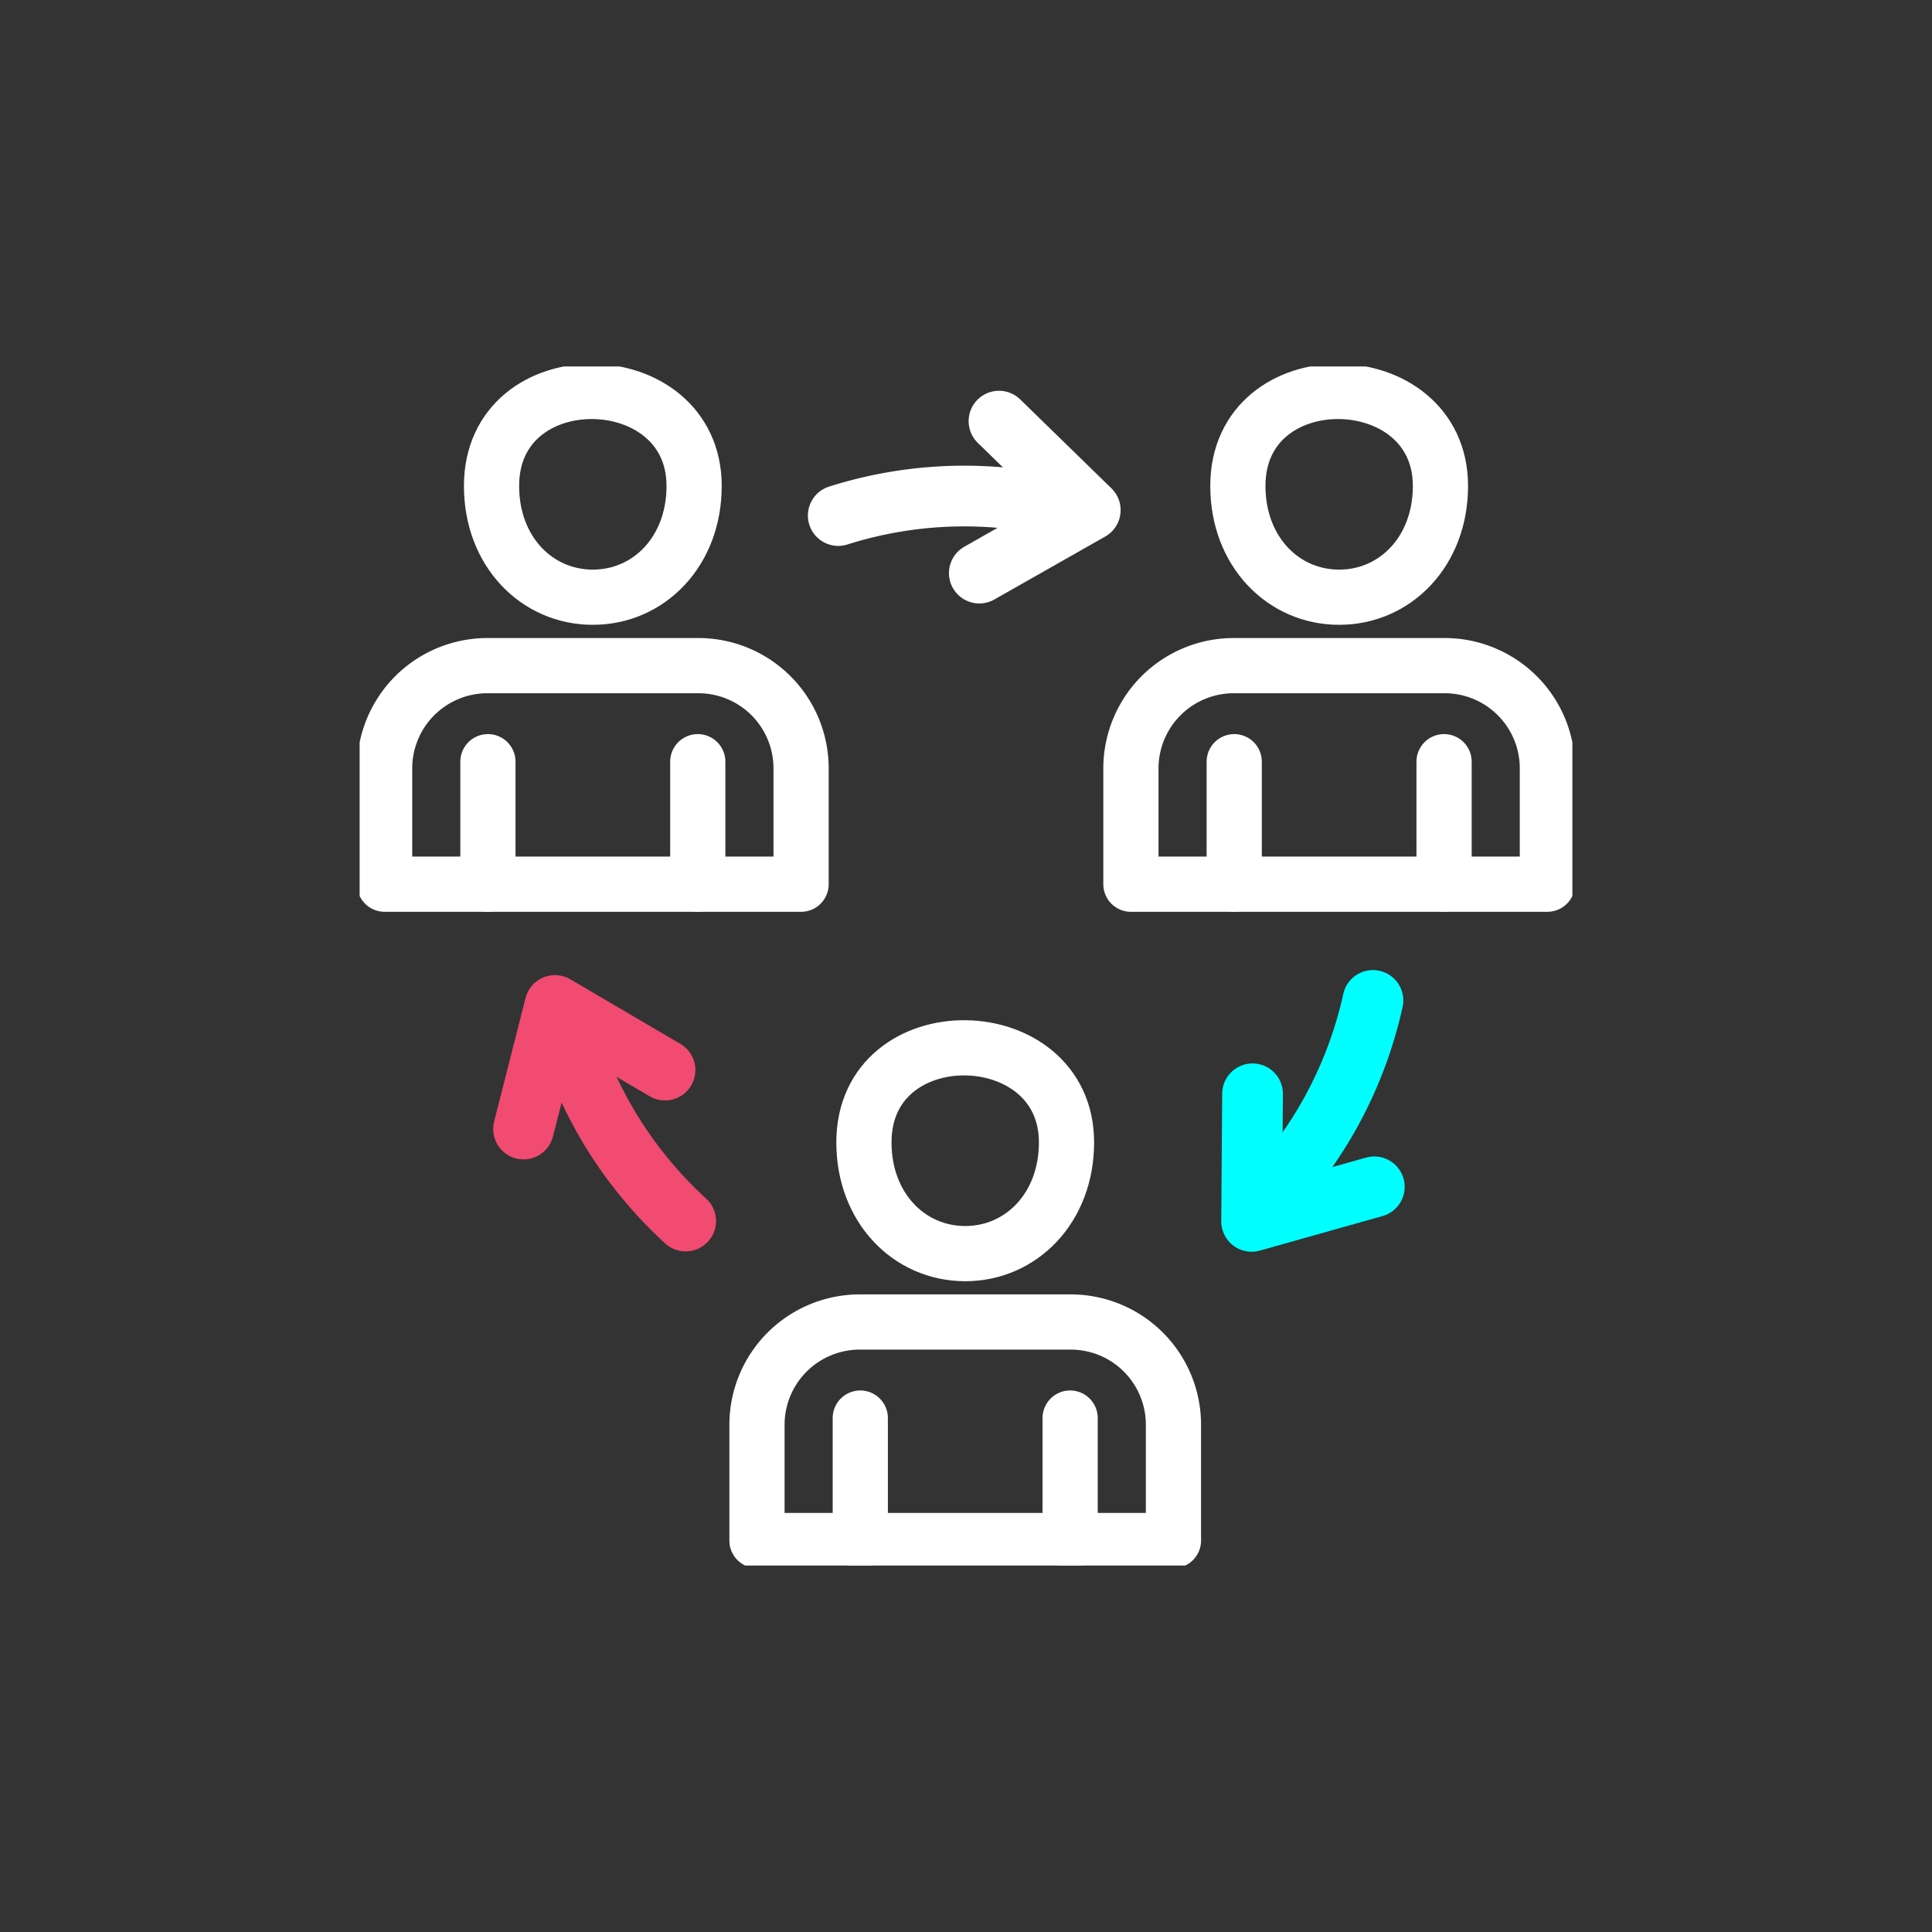 <svg xmlns="http://www.w3.org/2000/svg" xmlns:xlink="http://www.w3.org/1999/xlink" width="350" height="350" viewBox="0 0 350 350">
  <rect x="0" y="0" width="350" height="350" fill="#333333" stroke="none"/>
  <defs>
    <clipPath id="clip-path">
      <rect id="Rectangle_73" data-name="Rectangle 73" width="219.698" height="217.225" fill="none"/>
    </clipPath>
  </defs>
  <g id="_5" data-name="5" transform="translate(-5715 -1470)">
    <g id="Group_12212" data-name="Group 12212" transform="translate(5780.151 1536.387)">
      <g id="Group_12211" data-name="Group 12211" clip-path="url(#clip-path)">
        <path id="Path_7895" data-name="Path 7895" d="M212.473,22.127c0,11.878-8.216,20.151-18.35,20.151s-18.35-8.273-18.35-20.151C175.773-1.062,212.473-.355,212.473,22.127Z" transform="translate(-16.673 -0.474)" fill="none" stroke="#fff" stroke-linecap="round" stroke-linejoin="round" stroke-width="10"/>
        <path id="Path_7896" data-name="Path 7896" d="M229.814,99.472H154.367V78.433A18.625,18.625,0,0,1,172.921,59.88h38.34a18.607,18.607,0,0,1,18.554,18.553Z" transform="translate(-14.642 -5.68)" fill="none" stroke="#fff" stroke-linecap="round" stroke-linejoin="round" stroke-width="10"/>
        <line id="Line_7" data-name="Line 7" y1="22.191" transform="translate(196.456 71.6)" fill="none" stroke="#fff" stroke-linecap="round" stroke-linejoin="round" stroke-width="10"/>
        <line id="Line_8" data-name="Line 8" y2="22.191" transform="translate(158.44 71.601)" fill="none" stroke="#fff" stroke-linecap="round" stroke-linejoin="round" stroke-width="10"/>
        <path id="Path_7897" data-name="Path 7897" d="M63.1,22.127c0,11.878-8.215,20.151-18.35,20.151S26.4,34.005,26.4,22.127C26.4-1.062,63.1-.355,63.1,22.127Z" transform="translate(-2.505 -0.474)" fill="none" stroke="#fff" stroke-linecap="round" stroke-linejoin="round" stroke-width="10"/>
        <path id="Path_7898" data-name="Path 7898" d="M80.448,99.472H5V78.433A18.624,18.624,0,0,1,23.554,59.88h38.34A18.607,18.607,0,0,1,80.448,78.433Z" transform="translate(-0.474 -5.68)" fill="none" stroke="#fff" stroke-linecap="round" stroke-linejoin="round" stroke-width="10"/>
        <line id="Line_9" data-name="Line 9" y1="22.191" transform="translate(61.257 71.6)" fill="none" stroke="#fff" stroke-linecap="round" stroke-linejoin="round" stroke-width="10"/>
        <line id="Line_10" data-name="Line 10" y2="22.191" transform="translate(23.241 71.601)" fill="none" stroke="#fff" stroke-linecap="round" stroke-linejoin="round" stroke-width="10"/>
        <path id="Path_7899" data-name="Path 7899" d="M137.631,153.5c0,11.878-8.215,20.151-18.351,20.151s-18.349-8.273-18.349-20.151C100.931,130.306,137.631,131.013,137.631,153.5Z" transform="translate(-9.574 -12.935)" fill="none" stroke="#fff" stroke-linecap="round" stroke-linejoin="round" stroke-width="10"/>
        <path id="Path_7900" data-name="Path 7900" d="M154.974,230.84H79.526V209.8A18.624,18.624,0,0,1,98.08,191.248h38.34A18.606,18.606,0,0,1,154.974,209.8Z" transform="translate(-7.543 -18.141)" fill="none" stroke="#fff" stroke-linecap="round" stroke-linejoin="round" stroke-width="10"/>
        <line id="Line_11" data-name="Line 11" y1="22.191" transform="translate(128.714 190.508)" fill="none" stroke="#fff" stroke-linecap="round" stroke-linejoin="round" stroke-width="10"/>
        <line id="Line_12" data-name="Line 12" y2="22.191" transform="translate(90.697 190.508)" fill="none" stroke="#fff" stroke-linecap="round" stroke-linejoin="round" stroke-width="10"/>
        <path id="Path_7901" data-name="Path 7901" d="M138.094,28.485a75.592,75.592,0,0,0-42.3.982" transform="translate(-9.087 -2.46)" fill="none" stroke="#fff" stroke-linecap="round" stroke-linejoin="round" stroke-width="11"/>
        <path id="Path_7902" data-name="Path 7902" d="M127.589,10.942l16.536,16.121-20.1,11.412" transform="translate(-11.764 -1.038)" fill="none" stroke="#fff" stroke-linecap="round" stroke-linejoin="round" stroke-width="11"/>
        <path id="Path_7903" data-name="Path 7903" d="M180.379,164.01a75.586,75.586,0,0,0,20.3-37.122" transform="translate(-17.11 -12.036)" fill="none" stroke="aqua" stroke-linecap="round" stroke-linejoin="round" stroke-width="11"/>
        <path id="Path_7904" data-name="Path 7904" d="M200.756,162.425l-22.229,6.261.166-23.113" transform="translate(-16.934 -13.808)" fill="none" stroke="aqua" stroke-linecap="round" stroke-linejoin="round" stroke-width="11"/>
        <path id="Path_7905" data-name="Path 7905" d="M40.947,131.107a75.593,75.593,0,0,0,22,36.14" transform="translate(-3.884 -12.436)" fill="none" stroke="#f14b72" stroke-linecap="round" stroke-linejoin="round" stroke-width="11"/>
        <path id="Path_7906" data-name="Path 7906" d="M32.806,150.28,38.5,127.9l19.934,11.7" transform="translate(-3.112 -12.132)" fill="none" stroke="#f14b72" stroke-linecap="round" stroke-linejoin="round" stroke-width="11"/>
      </g>
    </g>
    <rect id="Rectangle_76" data-name="Rectangle 76" width="350" height="350" transform="translate(5715 1470)" fill="none"/>
  </g>
</svg>
